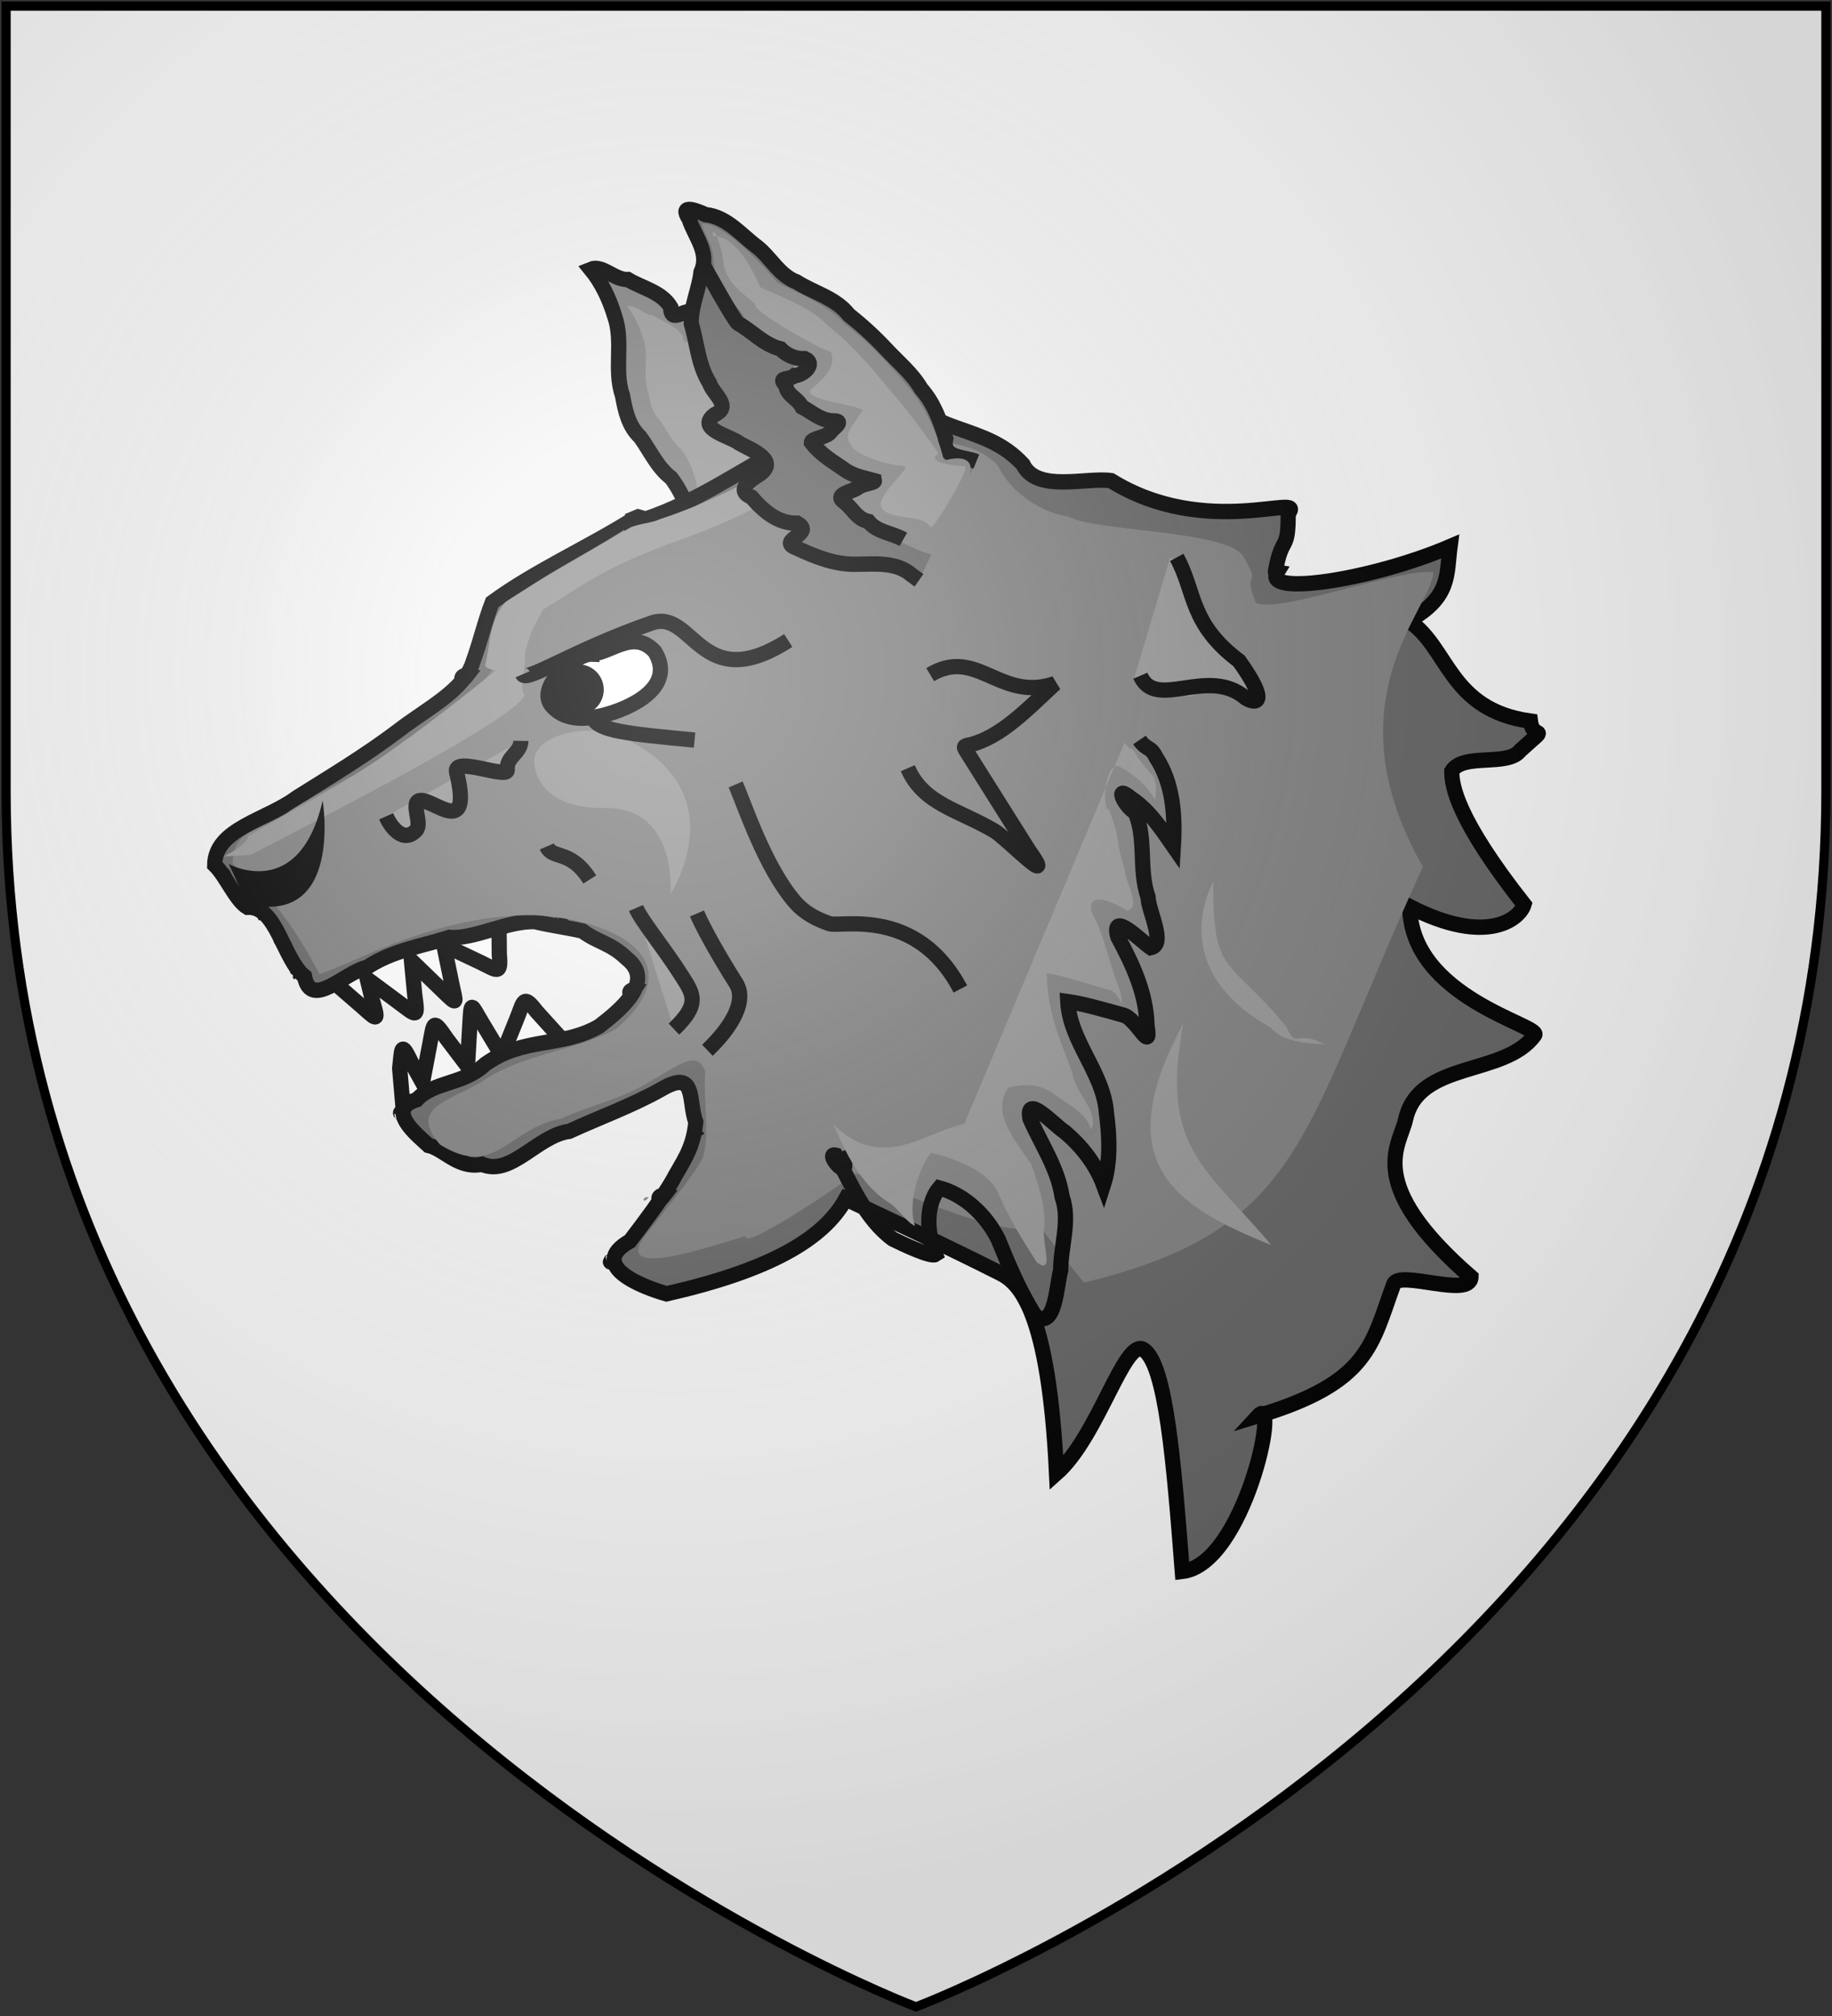 <?xml version="1.0" encoding="UTF-8" standalone="no"?>
<svg
   xmlns:dc="http://purl.org/dc/elements/1.1/"
   xmlns:cc="http://creativecommons.org/ns#"
   xmlns:rdf="http://www.w3.org/1999/02/22-rdf-syntax-ns#"
   xmlns:svg="http://www.w3.org/2000/svg"
   xmlns="http://www.w3.org/2000/svg"
   xmlns:xlink="http://www.w3.org/1999/xlink"
   xmlns:sodipodi="http://sodipodi.sourceforge.net/DTD/sodipodi-0.dtd"
   xmlns:inkscape="http://www.inkscape.org/namespaces/inkscape"
   width="600"
   height="660"
   id="svg2"
   version="1.1"
   inkscape:version="0.48.2 r9819"
   sodipodi:docname="House_Stark_(Robb).svg">
  <rect width="100%" height="100%" fill="#333333" stroke="none"/>
  <sodipodi:namedview
     pagecolor="#ffffff"
     bordercolor="#666666"
     borderopacity="1"
     objecttolerance="10"
     gridtolerance="10"
     guidetolerance="10"
     inkscape:pageopacity="0"
     inkscape:pageshadow="2"
     inkscape:window-width="913"
     inkscape:window-height="706"
     id="namedview22"
     showgrid="false"
     inkscape:zoom="0.5056885"
     inkscape:cx="293.64693"
     inkscape:cy="282.31752"
     inkscape:window-x="-7"
     inkscape:window-y="0"
     inkscape:window-maximized="1"
     inkscape:current-layer="layer2" />
  <defs
     id="defs4">
    <radialGradient
       id="rg"
       gradientUnits="userSpaceOnUse"
       cx="220"
       cy="220"
       r="405">
      <stop
         style="stop-color:#fff;stop-opacity:.3"
         offset="0"
         id="stop7" />
      <stop
         style="stop-color:#fff;stop-opacity:.2"
         offset=".2"
         id="stop9" />
      <stop
         style="stop-color:#666;stop-opacity:.1"
         offset=".6"
         id="stop11" />
      <stop
         style="stop-color:#000;stop-opacity:.13"
         offset="1"
         id="stop13" />
    </radialGradient>
    <path
       id="shield"
       d="m2,2v257c0,286 298,398 298,398c0,0 298-112 298-398V2z" />
    <radialGradient
       inkscape:collect="always"
       xlink:href="#rg-7"
       id="radialGradient3055-1"
       gradientUnits="userSpaceOnUse"
       cx="220"
       cy="220"
       r="405" />
    <radialGradient
       id="rg-7"
       gradientUnits="userSpaceOnUse"
       cx="220"
       cy="220"
       r="405">
      <stop
         style="stop-color:#fff;stop-opacity:.3"
         offset="0"
         id="stop7-4" />
      <stop
         style="stop-color:#fff;stop-opacity:.2"
         offset=".2"
         id="stop9-0" />
      <stop
         style="stop-color:#666;stop-opacity:.1"
         offset=".6"
         id="stop11-9" />
      <stop
         style="stop-color:#000;stop-opacity:.13"
         offset="1"
         id="stop13-4" />
    </radialGradient>
    <radialGradient
       r="405"
       cy="220"
       cx="220"
       gradientUnits="userSpaceOnUse"
       id="radialGradient3074"
       xlink:href="#rg-7"
       inkscape:collect="always" />
  </defs>
  <g
     inkscape:groupmode="layer"
     id="layer2"
     inkscape:label="Elements"
     style="display:inline">
    <use
       height="1052.362"
       width="744.094"
       y="0"
       x="0"
       style="fill:#f6f6f6;display:inline"
       id="background"
       xlink:href="#shield"
       transform="matrix(-1,0,0,1,600,0)" />
    <g
       id="g3715"
       style="stroke-width:5;stroke-miterlimit:4;stroke-dasharray:none">
      <path
         inkscape:connector-curvature="0"
         style="fill:#7f7f7f;fill-opacity:1;stroke:#000000;stroke-width:5;stroke-linecap:butt;stroke-linejoin:miter;stroke-miterlimit:4;stroke-opacity:1;stroke-dasharray:none;display:inline"
         id="path4905"
         d="m 271.069,170.811 c -1.402,-4.901 2.273,-9.618 3.483,-14.141 2.172,-3.118 1.865,-8.061 -2.259,-8.08 1.718,-3.637 3.928,-7.214 1.979,-11.396 0.446,-5.8 -9.637,-0.118 -7.109,-5.918 -0.029,-6.269 -5.648,-10.166 -10.598,-12.824 -5.044,-3.097 -11.712,-3.763 -13.919,-9.75 -4.201,-3.485 -9.662,-5.144 -14.881,-6.405 -3.274,-1.934 -8.061,4.254 -8.112,-1.762 -2.975,-4.971 -9.406,-6.241 -14.042,-9.029 -4.396,0.196 -8.373,-4.93 -12.126,-3.358 3.518,4.296 6.135,9.759 7.793,15.298 3.018,8.437 -0.33,17.611 2.598,26.085 0.897,4.927 1.953,9.948 5.78,13.546 3.29,4.526 5.582,9.907 10.162,13.404 4.182,5.603 6.595,12.293 7.621,19.153 1.478,5.049 5.441,9.298 10.376,11.196 3.587,1.216 8.367,3.427 7.906,7.041 -0.242,0.043 0.805,-0.144 0.466,0.131" />
      <path
         inkscape:connector-curvature="0"
         style="fill:#969696;fill-opacity:1;stroke:none;display:inline;stroke-width:5;stroke-miterlimit:4;stroke-dasharray:none"
         id="path4907"
         d="m 259.266,160.059 c -0.94,-3.339 1.703,-6.224 2.603,-9.142 1.565,-1.924 1.399,-5.219 -1.513,-5.501 1.25,-2.298 2.846,-4.524 1.513,-7.422 0.374,-3.814 -6.802,-0.707 -4.958,-4.385 0.043,-4.156 -3.883,-7.104 -7.351,-9.188 -3.53,-2.381 -8.23,-3.257 -9.727,-7.368 -2.93,-2.583 -6.769,-4.039 -10.44,-5.215 -2.292,-1.495 -5.734,2.292 -5.708,-1.697 -2.049,-3.488 -6.576,-4.749 -9.821,-6.899 -3.105,-0.157 -5.86,-3.812 -8.526,-3.016 2.44,3.076 4.232,6.866 5.346,10.644 2.045,5.787 -0.412,11.647 1.568,17.452 0.583,3.323 1.278,6.719 3.942,9.352 2.276,3.213 3.839,6.928 7.037,9.544 2.895,3.985 4.531,8.575 5.185,13.187 0.992,3.441 3.746,6.516 7.211,8.095 2.519,1.04 5.872,2.817 5.51,5.181 -0.172,0.013 0.57,-0.043 0.328,0.116" />
      <path
         d="m 101.203,314.519 28.308,-12.438 33.884,-4.718 0.125,15.022 c 0.654,7.15 -0.784,5.225 -6.345,2.589 l -11.83,-5.608 2.625,12.708 c 1.405,6.673 2.141,7.281 -3.016,2.294 l -10.194,-9.858 1.064,11.173 c 1.116,7.962 0.736,6.917 -5.198,2.513 l -10.351,-7.683 1.756,7.232 c 2.347,7.752 0.947,5.619 -4.114,1.239 z"
         id="path4909"
         style="fill:#ffffff;fill-opacity:1;fill-rule:nonzero;stroke:#000000;stroke-width:5;stroke-linejoin:miter;stroke-miterlimit:4;stroke-opacity:1;stroke-dasharray:none"
         inkscape:connector-curvature="0" />
      <path
         d="m 131.831,360.579 25.82,1.13 28.124,-19.479 -10.082,-11.136 c -4.361,-5.704 -4.116,-3.313 -6.422,2.393 l -4.905,12.138 -6.676,-11.127 c -3.486,-5.861 -3.356,-6.806 -3.773,0.355 l -0.823,14.157 -6.785,-8.941 c -4.571,-6.614 -4.144,-5.587 -5.526,1.672 l -2.412,12.663 -3.607,-6.51 c -3.523,-7.293 -3.109,-4.775 -3.866,1.875 z"
         id="path4911"
         style="fill:#ffffff;fill-opacity:1;fill-rule:nonzero;stroke:#000000;stroke-width:5;stroke-linejoin:miter;stroke-miterlimit:4;stroke-opacity:1;stroke-dasharray:none"
         inkscape:connector-curvature="0" />
      <g
         transform="matrix(3.099,-4.984,4.886,3.161,467.133,-279.006)"
         id="g4913"
         style="fill:#7f7f7f;fill-opacity:1;stroke:none;display:inline;stroke-width:0.856;stroke-miterlimit:4;stroke-dasharray:none">
        <g
           transform="matrix(0.169,0.448,-0.441,0.167,35.15,-374.324)"
           id="g4915"
           style="fill:#7f7f7f;fill-opacity:1;stroke:#4d4d4d;stroke-width:1.802;stroke-miterlimit:4;stroke-opacity:1;stroke-dasharray:none;display:inline" />
        <path
           d="m -84.272,40.006 c 2.681,-1.867 5.486,-3.844 6.629,-6.76 -0.092,-1.069 0.256,-1.762 -0.08,-3.29 -1.407,5.134 -4.49,7.257 -7.086,7.771 -5.561,3.846 -4.069,10.03 -2.683,10.047 -5.48e-4,-3.31e-4 0.54,-5.899 3.22,-7.767 z"
           id="path4917"
           style="fill:#7f7f7f;fill-opacity:1;stroke-width:0.856;stroke-miterlimit:4;stroke-dasharray:none"
           inkscape:connector-curvature="0" />
      </g>
      <g
         transform="matrix(2.309,-1.302,1.257,2.32,-2057.931,806.861)"
         id="g4919"
         style="fill:#000000;stroke:#4d4d4d;stroke-width:1.891;stroke-miterlimit:4;stroke-opacity:1;stroke-dasharray:none;display:inline">
        <path
           d="m 866.091,211.454 c -6.746,0.33 -13.822,-0.376 -20.344,0.406 -1.976,1.651 -3.468,3.394 -5.656,5.312 -2.595,2.487 -7.973,2.207 -12,2.812 -5.158,0.701 -10.079,0.824 -15.1,1.062 -4.567,0.61 -10.669,-1.65 -12.848,2.27 0.592,1.846 0.194,5.085 1.073,6.574 3.283,1.62 0.805,7.656 2.125,10.969 -1.295,4.037 4.698,1.974 7.288,2.812 3.919,-0.302 7.804,1.231 10.744,1.781 2.469,1.715 7.344,1.732 10.25,3.531 1.235,1.163 3.461,2.859 4.594,3.906 1.037,2.241 2.355,2.988 3.188,5.656 1.845,4.313 -3.948,5.205 -7.019,5.656 -5.388,0.017 -8.769,-3.497 -14.606,-2.844 -3.607,0.88 -6.5,-1.301 -9.5,-0.344 -4.082,-0.888 -1.954,4.005 -1.407,5.656 1.514,1.331 1.812,4.348 4.699,5.298 2.425,3.139 7.692,0.275 11.432,1.764 3.954,0.32 8.29,1.064 12.494,1.062 5.061,-0.079 2.202,2.829 1.781,5.656 -1.858,2.79 -3.874,3.534 -6.031,4.938 -2.198,1.306 -5.419,2.73 -8.125,3.906 -6.181,0.02 -1.205,5.869 0.879,7.932 12.463,3.717 20.25,3.7 25.058,0.661 4.936,6.912 7.488,10.283 12.414,17.467 1.484,2.165 3.119,6.9 -5.669,25.061 6.731,-1.452 15.423,-10.592 16.747,-8.053 1.542,2.956 -3.306,13.904 -8.852,26.318 7.136,2.998 21.26,-13.453 17.397,-12.187 14.127,3.183 16.544,-0.847 22.48,-5.972 1.44,-1.243 7.48,6.237 8.812,3.95 -6.186,-16.705 -0.028,-18.513 2.176,-21.033 4.911,-5.615 13.276,1.428 18.983,-1.242 1.318,-0.617 -11.291,-11.601 -6.019,-21.495 6.116,9.074 11.303,7.97 12.547,6.731 -2.249,-13.223 -0.912,-17.2 -7.9e-4,-18.825 2.318,-1.305 6.312,2.958 8.636,1.949 5.103,-1.173 1.889,-0.065 2.849,-2.555 -8.235,-6.217 -4.506,-13.041 -7.34,-18.267 6.009,0.01 6.79,-2.644 8.883,-5.502 -10.557,-1.162 -23.366,-6.068 -20.277,-7.78 -0.064,-0.053 -0.234,-0.095 -0.185,-0.157 2.923,-3.693 2.509,-1.188 4.805,-5.495 3.368,-1.228 -10.415,-2.146 -17.308,-14.369 -2.45,-1.881 -8.792,-3.198 -8.608,-7.114 -0.879,-3.455 -2.79,-5.429 -4.969,-7.9 -2.226,-2.433 -3.874,-5.73 -8.275,-5.656 -3.852,-1.129 -7.457,-1.669 -10.819,-2.844 -6.731,-0.19 -13.681,0.552 -20.156,-0.719 l -0.687,-0.688 -0.531,-0.062 0,0 z m -36.594,75 c -0.711,-0.576 -1.161,0.504 0,0 z m -23.688,-24.75 c 0.065,-0.103 -0.147,-0.561 0,0 z m 1.125,-0.75 0.281,0.062 z m 31.406,1.469 c -0.682,-0.519 -0.908,0.508 0,0 z m -7.781,-14.156 0,0.375 z m -27.281,-5.719 0.062,-0.281 z m 0.062,-1.688 0,-0.344 z m -0.375,-0.719 0,0.375 z m 0,-0.344 0,-0.344 z m 0,-3.188 c 0,-0.09 0,-1.826 0,0 z m 0,-1.062 0,-0.344 z m -0.344,-3.875 0,0.344 z m -2.125,-6.031 c 0,-0.055 0,-1.778 0,0 z m 38.187,-7.406 c -0.711,-0.576 -1.161,0.504 0,0 z m -18.75,26.875 0.5,0.125 z m 14.125,5.594 c 0.185,0.176 -0.482,0.029 0,0 z m 0.25,0.375 c 0.413,0.031 -0.263,0.079 0,0 z m -24.656,19.438 c 0.149,0.087 -0.301,0.02 0,0 z m 26.906,11.375 0,0.344 z m -16.75,8.438 c 0.393,0.006 -0.164,0.102 0,0 z"
           id="path4921"
           style="fill:#646464;fill-opacity:1;stroke:#000000;stroke-width:1.891;stroke-linecap:butt;stroke-linejoin:miter;stroke-miterlimit:4;stroke-opacity:1;stroke-dasharray:none;display:inline"
           inkscape:connector-curvature="0" />
        <path
           d="m 864.337,212.071 c -6.746,0.33 -10.712,-0.094 -17.234,0.688 -1.976,1.651 -2.113,3.8 -4.301,5.719 -2.595,2.487 -12.807,2.645 -16.834,3.25 -5.158,0.701 -9.371,0.073 -14.392,0.312 -4.567,0.61 -7.22,-1.681 -9.399,2.238 0.592,1.846 3.15,6.367 2.92,17.236 4.348,0.896 16.287,0.655 26.804,6.712 9.025,5.706 14.477,14.817 2.271,17.282 -5.388,0.017 -12.002,-3.122 -17.839,-2.469 -5.029,0.008 -9.382,-1.544 -8.166,4.249 4.035,7.144 8.273,2.357 14.776,4.592 3.954,0.32 6.966,1.408 11.17,1.406 5.061,-0.079 7.591,-0.547 7.17,2.28 -1.858,2.79 -3.535,8.005 -5.692,9.409 -2.198,1.306 -6.774,3.074 -9.48,4.25 -8.806,3.1 6.202,5.682 9.856,6.572 -1.576,1.827 21.123,-0.382 15.556,-0.283 21.939,29.343 14.807,7.221 18.502,25.964 27.291,7.628 32.006,-2.683 61.283,-24.299 -0.512,-23.831 16.318,-27.408 18.461,-31.211 -3.407,-2.518 -19.837,-5.015 -21.075,-7.567 0.55,-4.832 1.474,-0.691 1.362,-5.797 -0.352,-3.813 -14.569,-11.577 -16.749,-14.973 -2.45,-1.881 -4.763,-5.81 -4.578,-9.725 -0.879,-3.455 -3.437,-4.71 -5.615,-7.181 -2.226,-2.433 -2.796,-3.635 -7.197,-3.561 -3.852,-1.129 -8.565,-1.356 -11.927,-2.531 -6.731,-0.19 -11.957,0.145 -18.432,-1.125 l -0.349,-0.688 -3.241,0.625 2.032,1.72 z m -36.594,73.624 c -0.711,-0.576 -1.161,0.504 0,0 z m -25.244,-58.436 c 0,-0.055 0,-1.778 0,0 z m 7.432,41.811 c 0.149,0.087 -0.301,0.02 0,0 z m 14.898,21.876 c 0.393,0.006 -0.164,0.102 0,0 z"
           id="path4923"
           style="fill:#7f7f7f;fill-opacity:1;stroke:none;display:inline;stroke-width:1.891;stroke-miterlimit:4;stroke-dasharray:none"
           inkscape:connector-curvature="0" />
        <path
           d="m 851.734,234.106 c 9.81,13.054 -3.778,20.136 -3.778,20.136 0,0 5.929,-8.934 -2.043,-13.272 -7.972,-4.333 -4.922,-9.456 -4.922,-9.456 1.716,-2.841 8.353,-0.586 10.744,2.591 z"
           id="path4925"
           style="fill:#969696;fill-opacity:1;stroke:none;stroke-width:1.891;stroke-miterlimit:4;stroke-dasharray:none"
           inkscape:connector-curvature="0" />
        <path
           d="m 852.28,225.819 c 0,0.704 -0.071,-0.141 0.3,0.6 0.044,0.089 0,0.2 0,0.3 0,0.1 0,0.2 0,0.3 0,0.1 -0.044,0.211 0,0.3 0.064,0.126 0.345,0.166 0.3,0.3 -0.089,0.268 -0.443,0.365 -0.6,0.6 -0.073,0.11 0.107,0.847 0,0.9 -0.179,0.089 -0.421,-0.089 -0.6,0 -0.089,0.045 0.071,0.229 0,0.3 -0.158,0.158 -0.414,0.176 -0.6,0.3 -0.118,0.079 -0.237,0.174 -0.3,0.3 -0.044,0.089 0.09,0.255 0,0.3 -0.179,0.089 -0.4,0 -0.6,0 -0.2,0 -0.459,0.141 -0.6,0 -0.141,-0.141 0.141,-0.459 0,-0.6 -0.141,-0.141 -0.459,0.141 -0.6,0 -0.141,-0.141 0.141,-0.459 0,-0.6 -0.141,-0.141 -0.459,0.141 -0.6,0 -0.224,-0.224 -0.125,-0.637 -0.3,-0.9 -0.055,-0.083 -0.255,0.089 -0.3,0 -0.149,-0.298 0.119,-0.841 0,-0.9 -0.179,-0.089 -0.459,0.141 -0.6,0 -0.072,-0.071 0,-1.006 0,-1.2 0,-0.1 0,-0.2 0,-0.3 0.1,0 0.268,0.095 0.3,0 0.095,-0.285 -0.073,-0.609 0,-0.9 0.035,-0.137 0.237,-0.174 0.3,-0.3 0.044,-0.089 -0.071,-0.229 0,-0.3 0.071,-0.071 0.2,0 0.3,0 0.1,0 0.2,0 0.3,0 0.3,0 0.6,0 0.9,0 0.1,0 0.4,0 0.3,0 -0.2,0 -0.8,0 -0.6,0 0.3,0 0.615,-0.095 0.9,0 0.095,0.032 0.1,0.3 0,0.3 -0.1,0 -0.1,-0.3 0,-0.3 0.51,0 1,0.2 2.4,1.5 z"
           id="path4927"
           style="fill:#5a4e20;fill-opacity:1;stroke:#806600;stroke-width:1.891;stroke-linecap:butt;stroke-linejoin:miter;stroke-miterlimit:4;stroke-opacity:1;stroke-dasharray:none;display:inline"
           inkscape:connector-curvature="0" />
        <path
           d="m 804.688,224.427 c 10.099,0.335 36.861,1.494 39.111,-0.583 -0.365,-0.851 2.191,-3.373 2.554,-4.602 3.094,-2.893 1.32,-1.334 4.448,-3.52 5.093,-0.078 8.846,-0.961 18.988,0.829 14.179,2.502 26.117,0.455 26.117,0.455 -2.541,-0.814 -6.547,-2.203 -9.006,-2.638 -3.868,0.132 -11.117,0.125 -18.074,-1.287 -0.949,-0.041 -2.768,-0.862 -3.714,-0.894 -8.759,0.065 -16.244,0.278 -17.909,0.441 -2.959,1.115 -3.967,3.462 -5.858,5.504 -0.387,0.418 0.794,1.317 0.794,1.317 -21.929,3.666 -23.957,2.544 -36.607,2.785 -0.762,0.936 -3.915,0.715 -3.915,0.715 z"
           id="path4929"
           style="fill:#969696;fill-opacity:1;stroke:none;stroke-width:1.891;stroke-miterlimit:4;stroke-dasharray:none"
           inkscape:connector-curvature="0" />
        <path
           d="m 840.72,228.58 c -0.791,1.357 -2.523,0.764 -3.19,2.308 -0.468,1.084 -5.107,-4.869 -5.639,-2.865 -2.224,8.366 -4.115,1.308 -5.714,0.829 -1.088,-0.326 -1.014,2.675 -2.112,3.007 -2.32,0.703 -2.539,-2.212 -2.437,-3.348"
           id="path4931"
           style="fill:#969696;fill-opacity:1;stroke:#000000;stroke-width:1.891;stroke-miterlimit:4;stroke-opacity:1;stroke-dasharray:none"
           inkscape:connector-curvature="0" />
      </g>
      <path
         d="m 275.514,376.997 c 4.531,12.322 -5.921,0.124 -1.862,1.157 5.302,9.747 9.634,20.753 18.758,27.503 3.822,1.909 12.569,5.972 13.959,5.039 -2.746,-6.658 -3.435,-16.141 1.275,-21.794 8.298,2.226 15.354,8.988 19.226,16.732 3.516,8.57 7.056,17.146 12.056,24.98 6.698,5.376 7.138,-10.137 8.447,-14.75 0.025,-8.059 3.226,-16.275 0.46,-24.135 -1.397,-9.299 -6.819,-17.09 -10.487,-25.454 -1.739,-8.745 8.339,2.485 11.204,4.163 5.584,4.666 10.274,10.58 12.85,17.449 2.303,-7.163 2.02,-15.685 0.988,-23.336 -0.901,-13.4 -11.96,-23.297 -12.689,-36.667 5.187,0.738 12.201,2.756 17.991,4.397 4.491,0.8 9.621,13.34 7.945,3.349 -0.224,-10.489 -4.715,-19.952 -9.539,-28.913 -2.469,-9.032 7.847,1.591 10.795,3.552 5.087,-1.154 -0.809,-12.002 -0.886,-16.548 -3.184,-9.038 -0.423,-19.181 -4.297,-27.913 -2.988,-1.204 -7.205,-9.509 -1.442,-4.589 5.991,3.892 9.999,10.011 14.02,15.797 0.621,-10.022 -0.083,-20.553 -5.674,-29.068 -1.819,-3.791 -3.085,-2.247 -5.42,-5.687"
         id="path4939"
         style="fill:none;stroke:#000000;stroke-width:5;stroke-linecap:butt;stroke-linejoin:miter;stroke-miterlimit:4;stroke-opacity:1;stroke-dasharray:none;display:inline"
         inkscape:connector-curvature="0" />
      <path
         d="m 383.235,182.485 c 3.179,1.674 1.469,6.068 3.723,8.424 1.637,2.122 4.174,3.781 4.665,6.604 1.936,2.788 5.647,4.536 6.039,8.243 -0.495,3.08 2.438,5.744 5.354,5.812 2.674,2.79 2.353,7.468 5.612,9.814 0.729,2.059 6.342,2.444 4.422,4.869 -4.543,1.936 -7.529,-0.124 -12.629,-0.861 -3.603,-1.687 -9.635,4.179 -13.123,2.095 -2.786,-1.307 -5.639,-2.662 -8.759,-2.871 -2.457,-0.524 -4.425,-3.354 -7.129,-2.453"
         id="path4941"
         style="fill:#969696;fill-opacity:1;stroke:none;display:inline;stroke-width:5;stroke-miterlimit:4;stroke-dasharray:none"
         inkscape:connector-curvature="0" />
      <path
         d="m 315.827,367.911 c -13.627,3.109 -27.05,15.711 -42.83,0.27 4.208,9.818 8.724,18.948 17.235,24.99 3.583,1.684 6.5,7.073 9.478,8.166 -2.472,-6.085 0.703,-18.618 5.272,-23.926 7.816,1.887 18.3,5.766 21.818,12.831 3.165,7.834 8.146,15.826 12.729,22.951 6.24,4.824 1.23,-7.43 2.56,-11.711 0.18,-7.433 -1.919,-13.259 -4.387,-20.453 -6.766,-9.452 -12.67,-17.174 -7.498,-24.943 8.774,-2.121 12.023,0.354 14.704,1.844 5.199,4.191 10.262,5.648 12.569,11.931 2.32,-6.653 -5.498,-11.904 -6.329,-18.941 -5.343,-13.737 -7.923,-20.005 -8.355,-32.322 4.898,0.576 14.698,3.986 20.15,5.384 4.238,0.648 5.417,9.977 4.023,0.795 -4.563,-11.757 -4.955,-17.815 -9.35,-25.984 -2.164,-8.281 8.815,-2.396 11.57,-0.646 4.84,-1.167 -0.925,-9.67 -0.911,-13.861 -2.841,-8.272 -1.549,-11.011 -5.049,-18.987 -2.807,-1.05 -0.995,-18.206 4.369,-13.784 5.599,3.47 7.105,5.022 10.801,10.278 0.781,-9.256 -0.97,-6.596 -6.101,-14.338 -1.65,-3.46 -1.835,-1.208 -3.98,-4.334"
         id="path4943"
         style="fill:#969696;fill-opacity:1;stroke:none;display:inline;stroke-width:5;stroke-miterlimit:4;stroke-dasharray:none"
         inkscape:connector-curvature="0" />
      <path
         d="m 74.936,282.881 c 0,0 23.047,12.64 30.743,-20.79 0,0 6.846,41.314 -24.654,33.884 z"
         id="path4945"
         style="fill:#000000;fill-opacity:1;stroke:none;display:inline;stroke-width:5;stroke-miterlimit:4;stroke-dasharray:none"
         inkscape:connector-curvature="0" />
      <g
         style="fill:#000000;stroke:#4d4d4d;stroke-width:2.411;stroke-miterlimit:4;stroke-opacity:1;stroke-dasharray:none;display:inline"
         id="g4949"
         transform="matrix(-1.911,-0.796,-0.79,1.922,2236.17,420.187)">
        <path
           inkscape:connector-curvature="0"
           style="fill:#646464;fill-opacity:1;stroke:#000000;stroke-width:2.411;stroke-linecap:butt;stroke-linejoin:miter;stroke-miterlimit:4;stroke-opacity:1;stroke-dasharray:none;display:inline"
           id="path4951"
           d="m 905.653,235.071 c 2.146,0.01 5.289,1.706 5.846,-1.482 1.924,-2.25 3.883,-4.455 6.602,-5.748 2.204,-1.667 4.848,-2.453 7.333,-3.57 2.49,-1.13 5.039,-2.059 7.678,-2.796 2.959,-1.679 6.406,-1.076 9.626,-1.63 2.931,0.098 5.176,-1.933 7.871,-2.701 3.111,-0.771 6.231,-2.551 9.515,-1.57 1.364,-0.043 4.669,-0.049 2.151,1.627 -1.852,2.202 -5.088,3.63 -4.943,6.999 -0.768,2.677 -0.538,5.549 -1.664,8.064 -2.059,2.541 -3.511,5.63 -6.24,7.561 -1.25,1.469 -4.788,1.994 -2.637,4.324 1.857,3.224 -3.648,2.1 -5.436,2.642 -2.098,0.233 -6.91,0.066 -4.683,3.381 0.938,1.251 2.544,3.713 -0.272,3.713 -2.554,1.291 -5.511,2.258 -8.244,1.007 -3.344,0.421 2.012,3.773 -1.311,3.654 -3.301,0.139 -6.679,0.114 -9.766,-1.243 -2.758,-1.161 -5.706,-2.828 -8.793,-1.811 -0.462,0.105 -0.92,0.226 -1.382,0.329" />
        <path
           inkscape:connector-curvature="0"
           style="fill:#7f7f7f;fill-opacity:1;stroke:none;stroke-width:2.411;stroke-miterlimit:4;stroke-dasharray:none"
           id="path4953"
           d="m 910.448,236.912 c 0,0 3.798,-5.606 9.703,-8.605 3.276,-1.664 7.808,-3.931 13.149,-5.329 3.756,-1.817 10.314,-1.685 12.174,-1.849 0,0 10.645,-5.649 14.501,-4.097 0.264,0.417 -1.178,1.48 -2.453,2.707 -0.571,0.549 -1.072,1.511 -1.606,2.562 -1.882,3.705 -7.099,5.043 -7.463,5.733 -0.656,1.244 -8.344,2.381 -9.59,2.075 -2.047,2.158 0.328,3.977 -1.758,5.665 -1.994,1.613 -7.489,1.282 -7.295,2.314 0.642,3.432 -1.75,4.246 -4.212,5.416 -1.192,0.564 -1.92,2.312 -5.912,1.156 -0.958,-0.278 3.781,3.08 2.54,4.512 -1.591,1.834 -16.207,3.097 -16.663,1.675 -0.886,-2.766 0.072,-12.686 0.276,-13.69 0.731,-3.611 4.609,-0.244 4.609,-0.244 z" />
        <path
           inkscape:connector-curvature="0"
           style="fill:none;stroke:#000000;stroke-width:2.411;stroke-linecap:butt;stroke-linejoin:miter;stroke-miterlimit:4;stroke-opacity:1;stroke-dasharray:none;display:inline"
           id="path4955"
           d="m 911.653,250.821 c 2.047,-0.26 4.27,0.562 6.18,-0.489 1.883,0.346 3.112,-0.947 4.714,-1.367 2.103,-0.427 -0.583,-1.993 -1.115,-2.889 -0.396,-0.823 -2.233,-1.732 -2.03,-2.037 1.549,0.198 3.069,0.523 4.647,0.284 2.325,-0.519 4.819,-0.79 6.887,-2.025 0.238,-0.614 -1.94,-1.658 -2.181,-2.702 -0.146,-0.74 -1.483,-2.541 0.301,-1.759 1.887,0.735 3.642,-0.002 5.39,-0.137 1.268,-1.084 2.891,-0.694 3.69,-2.191 1.787,-0.683 -0.219,-0.892 -0.733,-1.926 -1.122,-0.444 -2.532,-3.032 -0.463,-3.079 1.293,0.623 2.876,0.617 4.144,0.052 2.67,0.409 5.153,-0.831 7.753,-1.138 0.735,-0.141 7.97,-5.911 8.578,-6.357" />
        <path
           inkscape:connector-curvature="0"
           style="fill:#969696;fill-opacity:1;stroke:none;display:inline;stroke-width:2.411;stroke-miterlimit:4;stroke-dasharray:none"
           id="path4957"
           d="m 911.642,236.217 c 0,0 4.523,-3.029 10.428,-6.029 3.276,-1.664 8.17,-4.483 13.511,-5.881 3.756,-1.817 10.314,-1.317 12.174,-1.481 0,0 5.933,-6.201 9.79,-4.649 0.264,0.417 0.996,-1.464 -0.278,-0.237 -0.571,0.549 -1.978,2.247 -2.513,3.298 -1.882,3.705 -6.918,3.755 -7.281,4.445 -0.656,1.244 -12.693,2.565 -13.939,2.259 -2.047,2.158 -0.034,5.081 0.597,6.585 1,2.381 -8.939,-0.926 -8.745,0.106 0.642,3.432 1.512,4.798 -0.95,5.968 -1.192,0.564 -4.638,0.656 -8.63,-0.5 -0.958,-0.278 2.332,5.841 1.09,7.272 -1.591,1.834 -6.621,-1.566 -8.508,0.019 -0.508,0.427 -2.314,-11.252 -1.355,-10.93 4.76,1.595 5.455,0.848 4.609,-0.244 z" />
      </g>
      <path
         d="m 416.411,407.637 c -21.88,-25.814 -36.637,-31.99 -28.816,-72.734 -24.431,45.418 -4.069,59.569 28.816,72.734 z"
         id="path4969"
         style="fill:#969696;fill-opacity:1;stroke:none;display:inline;stroke-width:5;stroke-miterlimit:4;stroke-dasharray:none"
         inkscape:connector-curvature="0" />
      <path
         d="m 421.32,336.16 c -18.844,-23.054 -24.132,-16.07 -23.961,-47.436 0,0 -16.526,27.973 18.804,47.691 0.329,-0.417 1.496,5.145 17.72,5.449 -9.72,-4.923 -9.202,1.754 -12.563,-5.704 z"
         id="path4971"
         style="fill:#969696;fill-opacity:1;stroke:none;display:inline;stroke-width:5;stroke-miterlimit:4;stroke-dasharray:none"
         inkscape:connector-curvature="0" />
      <path
         inkscape:connector-curvature="0"
         d="m 193.848,214.154 c 6.863,-0.79 13.725,-8.178 20.588,-0.858 7.137,11.678 -7.892,18.572 -16.665,20.83 -7.182,1.804 -13.291,1.46 -17.219,-3.244 -4.889,-6.423 8.221,-16.942 13.296,-16.728 z"
         id="path4973"
         style="fill:#ffffff;fill-opacity:1;stroke:#000000;stroke-width:5;stroke-miterlimit:4;stroke-opacity:1;stroke-dasharray:none" />
      <path
         inkscape:connector-curvature="0"
         d="m 304.652,220.869 c 14.525,-8.703 22.058,7.248 38.092,3.698 0.899,-0.199 1.825,-0.459 2.78,-0.789 -9.696,9.082 -17.735,17.384 -27.652,20.031 -2.653,0.451 -2.329,0.6 -0.917,2.843 l 20.004,31.772 c 9.657,13.526 -7.376,-4.055 -11.107,-6.292 -11.509,-6.915 -23.415,-8.736 -28.543,-20.643"
         id="path4975"
         style="fill:none;stroke:#000000;stroke-width:5;stroke-miterlimit:4;stroke-opacity:1;stroke-dasharray:none" />
      <path
         inkscape:connector-curvature="0"
         d="m 385.4,182.492 c 6.187,11.243 4.109,21.66 20.433,33.917 9.657,13.526 5.921,14.389 2.189,12.151 -12.459,-10.716 -29.483,4.307 -34.548,-7.347"
         id="path4977"
         style="fill:none;stroke:#000000;stroke-width:5;stroke-miterlimit:4;stroke-opacity:1;stroke-dasharray:none" />
      <path
         inkscape:connector-curvature="0"
         d="m 314.519,323.778 c -14.28,-27.099 -39.177,-20.113 -42.879,-21.397 -3.883,-1.347 -8.042,-3.297 -11.402,-7.21 -9.673,-11.268 -16.243,-31.264 -19.299,-38.358"
         id="path4979"
         style="fill:none;stroke:#000000;stroke-width:5;stroke-miterlimit:4;stroke-opacity:1;stroke-dasharray:none" />
      <path
         inkscape:connector-curvature="0"
         d="m 231.687,343.843 c 8.44,-8.082 12.865,-16.435 9.362,-21.969 -6.343,-10.021 -10.904,-18.443 -12.791,-22.823"
         id="path4981"
         style="fill:none;stroke:#000000;stroke-width:5;stroke-miterlimit:4;stroke-opacity:1;stroke-dasharray:none" />
      <path
         inkscape:connector-curvature="0"
         d="m 220.731,336.916 c 8.44,-8.082 6.432,-11.288 2.929,-16.822 -6.343,-10.021 -13.478,-18.443 -15.365,-22.823"
         id="path4983"
         style="fill:#969696;fill-opacity:1;stroke:#000000;stroke-width:5;stroke-miterlimit:4;stroke-opacity:1;stroke-dasharray:none" />
      <path
         inkscape:connector-curvature="0"
         d="M 193.157,287.925 C 186.814,277.904 180.966,281.492 179.079,277.111"
         id="path4985"
         style="fill:#969696;fill-opacity:1;stroke:#000000;stroke-width:5;stroke-miterlimit:4;stroke-opacity:1;stroke-dasharray:none" />
      <path
         inkscape:connector-curvature="0"
         d="m 227.48,242.293 c -22.156,-2.115 -31.513,-2.991 -33.379,-7.383"
         id="path4987"
         style="fill:#969696;fill-opacity:1;stroke:#000000;stroke-width:5;stroke-miterlimit:4;stroke-opacity:1;stroke-dasharray:none" />
      <path
         inkscape:connector-curvature="0"
         d="m 258.147,209.696 c -28.855,18.512 -30.952,-10.524 -44.704,-5.746 -25.803,8.965 -41.119,19.559 -42.289,16.806"
         id="path4989"
         style="fill:none;stroke:#000000;stroke-width:5;stroke-miterlimit:4;stroke-opacity:1;stroke-dasharray:none" />
      <path
         inkscape:connector-curvature="0"
         d="m 195.232,225.785 a 5.79,5.79 0 0 1 -11.581,0 5.79,5.79 0 1 1 11.581,0 z"
         id="path4991"
         style="fill:#000000;fill-opacity:1;fill-rule:nonzero;stroke:#000000;stroke-width:5;stroke-linejoin:miter;stroke-miterlimit:4;stroke-opacity:1;stroke-dasharray:none" />
    </g>
  </g>
  <g
     inkscape:groupmode="layer"
     id="layer1"
     inkscape:label="Cover"
     style="display:inline"
     sodipodi:insensitive="true">
    <path
       d="m 2,2 v 257 c 0,286 298,398 298,398 0,0 298,-112 298,-398 V 2 z"
       id="shine"
       inkscape:connector-curvature="0"
       style="fill:url(#radialGradient3074);stroke:#000000;stroke-width:3" />
  </g>
</svg>
